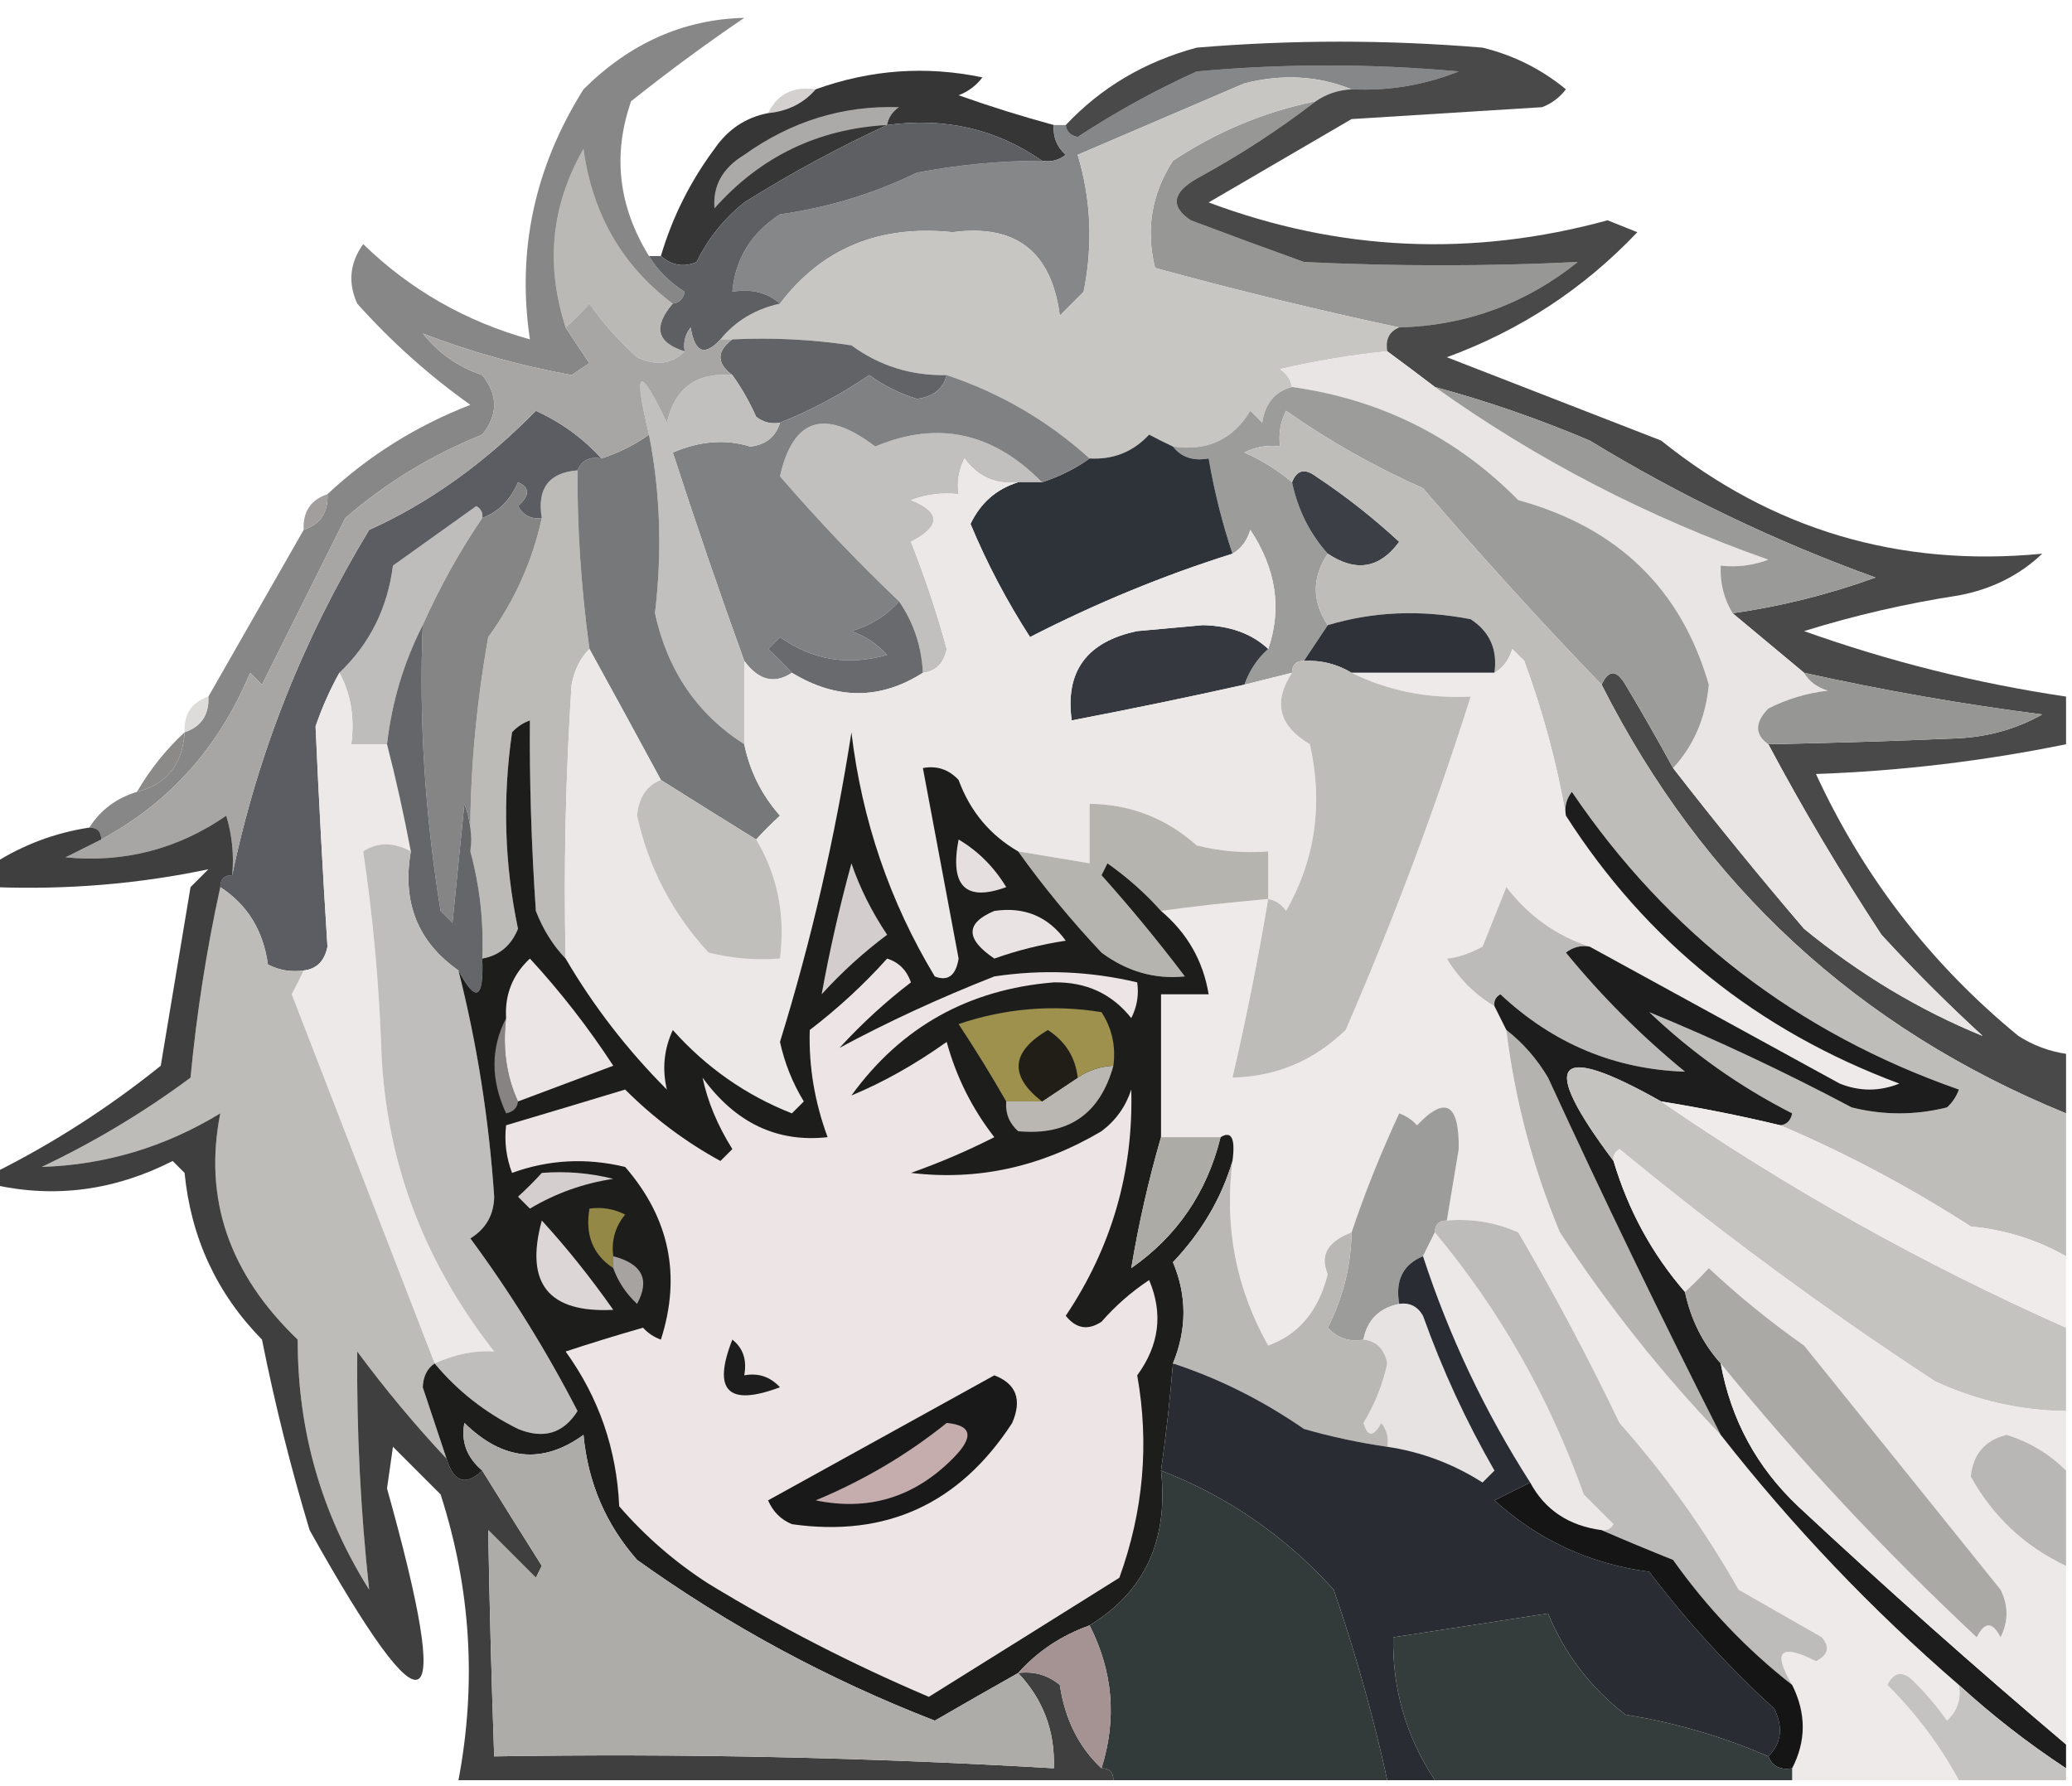 <?xml version="1.0" encoding="UTF-8"?>
<!DOCTYPE svg PUBLIC "-//W3C//DTD SVG 1.1//EN" "http://www.w3.org/Graphics/SVG/1.1/DTD/svg11.dtd">
<svg xmlns="http://www.w3.org/2000/svg" version="1.1" width="174px" height="150px" style="shape-rendering:geometricPrecision; text-rendering:geometricPrecision; image-rendering:optimizeQuality; fill-rule:evenodd; clip-rule:evenodd" xmlns:xlink="http://www.w3.org/1999/xlink">
<g><path style="opacity:0.988" fill="#d2cfce" d="M 68.5,7.5 C 67.486,8.674 66.153,9.34 64.5,9.5C 65.287,7.896 66.62,7.229 68.5,7.5 Z"/></g>
<g><path style="opacity:0.842" fill="#111111" d="M 88.5,10.5 C 88.414,11.496 88.748,12.329 89.5,13C 88.906,13.464 88.239,13.631 87.5,13.5C 83.69,10.839 79.356,9.839 74.5,10.5C 70.434,12.369 66.434,14.536 62.5,17C 60.787,18.378 59.453,20.045 58.5,22C 57.423,22.47 56.423,22.303 55.5,21.5C 56.459,18.248 57.959,15.248 60,12.5C 61.129,10.859 62.629,9.859 64.5,9.5C 66.153,9.34 67.486,8.674 68.5,7.5C 73.106,5.841 77.773,5.508 82.5,6.5C 81.975,7.192 81.308,7.692 80.5,8C 83.154,8.941 85.821,9.774 88.5,10.5 Z"/></g>
<g><path style="opacity:1" fill="#aca9a9" d="M 74.5,10.5 C 68.692,10.821 63.858,13.154 60,17.5C 59.837,15.613 60.671,14.113 62.5,13C 66.463,10.17 70.796,8.837 75.5,9C 74.944,9.383 74.611,9.883 74.5,10.5 Z"/></g>
<g><path style="opacity:1" fill="#bbb9b5" d="M 56.5,25.5 C 54.825,27.456 55.158,28.789 57.5,29.5C 56.399,30.598 55.066,30.765 53.5,30C 51.981,28.649 50.648,27.149 49.5,25.5C 48.818,26.243 48.151,26.909 47.5,27.5C 45.785,22.225 46.285,17.225 49,12.5C 49.747,17.973 52.247,22.306 56.5,25.5 Z"/></g>
<g><path style="opacity:0.528" fill="#1e1d1d" d="M 54.5,21.5 C 55.23,22.712 56.23,23.712 57.5,24.5C 57.376,25.107 57.043,25.44 56.5,25.5C 52.247,22.306 49.747,17.973 49,12.5C 46.285,17.225 45.785,22.225 47.5,27.5C 48.141,28.482 48.807,29.482 49.5,30.5C 49,30.833 48.5,31.167 48,31.5C 43.603,30.692 39.436,29.525 35.5,28C 36.817,29.659 38.483,30.826 40.5,31.5C 41.833,33.167 41.833,34.833 40.5,36.5C 36.25,38.206 32.417,40.539 29,43.5C 26.651,48.198 24.318,52.864 22,57.5C 21.667,57.167 21.333,56.833 21,56.5C 18.418,62.724 14.251,67.39 8.5,70.5C 8.5,69.833 8.167,69.5 7.5,69.5C 8.436,68.026 9.77,67.026 11.5,66.5C 13.997,65.871 15.33,64.204 15.5,61.5C 16.906,61.027 17.573,60.027 17.5,58.5C 20.182,53.798 22.849,49.131 25.5,44.5C 26.906,44.027 27.573,43.027 27.5,41.5C 30.964,38.261 34.964,35.761 39.5,34C 36.035,31.537 32.869,28.704 30,25.5C 29.203,23.741 29.369,22.075 30.5,20.5C 34.443,24.333 39.109,26.999 44.5,28.5C 43.389,21.048 44.889,14.048 49,7.5C 52.897,3.624 57.397,1.624 62.5,1.5C 59.244,3.711 56.078,6.045 53,8.5C 51.429,12.997 51.929,17.33 54.5,21.5 Z"/></g>
<g><path style="opacity:1" fill="#868788" d="M 113.5,7.5 C 110.696,6.362 107.696,6.195 104.5,7C 99.833,9 95.167,11 90.5,13C 91.626,16.744 91.793,20.577 91,24.5C 90.333,25.167 89.667,25.833 89,26.5C 88.301,21.128 85.301,18.795 80,19.5C 73.846,18.861 69.012,20.861 65.5,25.5C 64.432,24.566 63.099,24.232 61.5,24.5C 61.744,21.737 63.077,19.571 65.5,18C 69.534,17.433 73.368,16.266 77,14.5C 80.473,13.837 83.973,13.504 87.5,13.5C 88.239,13.631 88.906,13.464 89.5,13C 88.748,12.329 88.414,11.496 88.5,10.5C 88.833,10.5 89.167,10.5 89.5,10.5C 89.56,11.043 89.893,11.376 90.5,11.5C 93.673,9.413 97.006,7.579 100.5,6C 107.833,5.333 115.167,5.333 122.5,6C 119.607,7.149 116.607,7.649 113.5,7.5 Z"/></g>
<g><path style="opacity:1" fill="#979795" d="M 110.5,8.5 C 107.402,10.892 104.069,13.058 100.5,15C 98.441,16.186 98.274,17.352 100,18.5C 103.183,19.698 106.35,20.865 109.5,22C 117.186,22.373 124.852,22.373 132.5,22C 128.121,25.512 123.121,27.345 117.5,27.5C 110.743,26.057 103.909,24.39 97,22.5C 96.204,19.279 96.704,16.279 98.5,13.5C 102.178,11.052 106.178,9.385 110.5,8.5 Z"/></g>
<g><path style="opacity:1" fill="#c7c6c3" d="M 113.5,7.5 C 112.391,7.557 111.391,7.89 110.5,8.5C 106.178,9.385 102.178,11.052 98.5,13.5C 96.704,16.279 96.204,19.279 97,22.5C 103.909,24.39 110.743,26.057 117.5,27.5C 116.662,27.842 116.328,28.508 116.5,29.5C 113.478,29.804 110.478,30.304 107.5,31C 108.056,31.383 108.389,31.883 108.5,32.5C 107.069,32.881 106.236,33.881 106,35.5C 105.667,35.167 105.333,34.833 105,34.5C 103.535,36.915 101.368,37.915 98.5,37.5C 97.85,37.196 97.183,36.863 96.5,36.5C 95.15,37.95 93.484,38.617 91.5,38.5C 87.999,35.337 83.999,33.003 79.5,31.5C 76.528,31.565 73.862,30.731 71.5,29C 68.183,28.502 64.85,28.335 61.5,28.5C 61.167,28.5 60.833,28.5 60.5,28.5C 61.768,26.953 63.435,25.953 65.5,25.5C 69.012,20.861 73.846,18.861 80,19.5C 85.301,18.795 88.301,21.128 89,26.5C 89.667,25.833 90.333,25.167 91,24.5C 91.793,20.577 91.626,16.744 90.5,13C 95.167,11 99.833,9 104.5,7C 107.696,6.195 110.696,6.362 113.5,7.5 Z"/></g>
<g><path style="opacity:0.759" fill="#121111" d="M 173.5,58.5 C 173.5,59.833 173.5,61.167 173.5,62.5C 166.587,63.917 159.587,64.75 152.5,65C 156.484,73.636 162.151,80.97 169.5,87C 170.745,87.791 172.078,88.291 173.5,88.5C 173.5,90.167 173.5,91.833 173.5,93.5C 156.029,86.363 143.029,74.363 134.5,57.5C 135.077,56.227 135.743,56.227 136.5,57.5C 137.929,59.893 139.263,62.226 140.5,64.5C 144.039,69.061 147.705,73.561 151.5,78C 156.188,81.831 161.188,84.831 166.5,87C 163.561,84.306 160.728,81.473 158,78.5C 154.542,73.236 151.375,67.903 148.5,62.5C 153.632,62.404 158.965,62.238 164.5,62C 167.043,61.86 169.377,61.194 171.5,60C 164.775,59.136 158.109,57.969 151.5,56.5C 149.5,54.833 147.5,53.167 145.5,51.5C 149.591,50.915 153.591,49.915 157.5,48.5C 149.123,45.478 141.123,41.645 133.5,37C 129.244,35.193 124.911,33.693 120.5,32.5C 119.205,31.512 117.872,30.512 116.5,29.5C 116.328,28.508 116.662,27.842 117.5,27.5C 123.121,27.345 128.121,25.512 132.5,22C 124.852,22.373 117.186,22.373 109.5,22C 106.35,20.865 103.183,19.698 100,18.5C 98.274,17.352 98.441,16.186 100.5,15C 104.069,13.058 107.402,10.892 110.5,8.5C 111.391,7.89 112.391,7.557 113.5,7.5C 116.607,7.649 119.607,7.149 122.5,6C 115.167,5.333 107.833,5.333 100.5,6C 97.006,7.579 93.673,9.413 90.5,11.5C 89.893,11.376 89.56,11.043 89.5,10.5C 92.475,7.339 96.142,5.172 100.5,4C 108.5,3.333 116.5,3.333 124.5,4C 127.112,4.639 129.446,5.806 131.5,7.5C 130.975,8.192 130.308,8.692 129.5,9C 124.167,9.333 118.833,9.667 113.5,10C 109.5,12.333 105.5,14.667 101.5,17C 112.465,21.111 123.631,21.611 135,18.5C 135.833,18.833 136.667,19.167 137.5,19.5C 132.981,24.258 127.648,27.758 121.5,30C 127.5,32.333 133.5,34.667 139.5,37C 148.822,44.495 159.489,47.661 171.5,46.5C 169.584,48.317 167.251,49.484 164.5,50C 160.071,50.681 155.737,51.681 151.5,53C 158.655,55.552 165.989,57.385 173.5,58.5 Z"/></g>
<g><path style="opacity:1" fill="#5d5f63" d="M 74.5,10.5 C 79.356,9.839 83.69,10.839 87.5,13.5C 83.973,13.504 80.473,13.837 77,14.5C 73.368,16.266 69.534,17.433 65.5,18C 63.077,19.571 61.744,21.737 61.5,24.5C 63.099,24.232 64.432,24.566 65.5,25.5C 63.435,25.953 61.768,26.953 60.5,28.5C 59.175,29.953 58.342,29.619 58,27.5C 57.536,28.094 57.369,28.761 57.5,29.5C 55.158,28.789 54.825,27.456 56.5,25.5C 57.043,25.44 57.376,25.107 57.5,24.5C 56.23,23.712 55.23,22.712 54.5,21.5C 54.833,21.5 55.167,21.5 55.5,21.5C 56.423,22.303 57.423,22.47 58.5,22C 59.453,20.045 60.787,18.378 62.5,17C 66.434,14.536 70.434,12.369 74.5,10.5 Z"/></g>
<g><path style="opacity:1" fill="#626367" d="M 61.5,28.5 C 64.85,28.335 68.183,28.502 71.5,29C 73.862,30.731 76.528,31.565 79.5,31.5C 79.209,32.649 78.376,33.316 77,33.5C 75.553,33.055 74.22,32.388 73,31.5C 70.625,33.121 68.125,34.454 65.5,35.5C 64.761,35.631 64.094,35.464 63.5,35C 62.915,33.698 62.248,32.531 61.5,31.5C 60.167,30.5 60.167,29.5 61.5,28.5 Z"/></g>
<g><path style="opacity:1" fill="#e9e5e4" d="M 116.5,29.5 C 117.872,30.512 119.205,31.512 120.5,32.5C 129.049,38.61 138.383,43.443 148.5,47C 147.207,47.49 145.873,47.657 144.5,47.5C 144.433,48.959 144.766,50.292 145.5,51.5C 147.5,53.167 149.5,54.833 151.5,56.5C 151.918,57.222 152.584,57.722 153.5,58C 151.744,58.202 150.078,58.702 148.5,59.5C 147.347,60.687 147.347,61.687 148.5,62.5C 151.375,67.903 154.542,73.236 158,78.5C 160.728,81.473 163.561,84.306 166.5,87C 161.188,84.831 156.188,81.831 151.5,78C 147.705,73.561 144.039,69.061 140.5,64.5C 142.241,62.614 143.241,60.28 143.5,57.5C 141.181,49.459 135.848,44.292 127.5,42C 122.29,36.711 115.957,33.544 108.5,32.5C 108.389,31.883 108.056,31.383 107.5,31C 110.478,30.304 113.478,29.804 116.5,29.5 Z"/></g>
<g><path style="opacity:1" fill="#9c9c9a" d="M 108.5,32.5 C 115.957,33.544 122.29,36.711 127.5,42C 135.848,44.292 141.181,49.459 143.5,57.5C 143.241,60.28 142.241,62.614 140.5,64.5C 139.263,62.226 137.929,59.893 136.5,57.5C 135.743,56.227 135.077,56.227 134.5,57.5C 129.458,52.28 124.458,46.78 119.5,41C 115.464,39.209 111.631,37.042 108,34.5C 107.517,35.448 107.351,36.448 107.5,37.5C 106.448,37.35 105.448,37.517 104.5,38C 105.984,38.662 107.317,39.495 108.5,40.5C 108.988,42.809 109.988,44.809 111.5,46.5C 110.167,48.5 110.167,50.5 111.5,52.5C 110.833,53.5 110.167,54.5 109.5,55.5C 108.833,55.5 108.5,55.833 108.5,56.5C 107.167,56.833 105.833,57.167 104.5,57.5C 104.932,56.291 105.599,55.291 106.5,54.5C 107.667,51.12 107.167,47.787 105,44.5C 104.722,45.416 104.222,46.083 103.5,46.5C 102.629,43.888 101.963,41.221 101.5,38.5C 100.209,38.737 99.209,38.404 98.5,37.5C 101.368,37.915 103.535,36.915 105,34.5C 105.333,34.833 105.667,35.167 106,35.5C 106.236,33.881 107.069,32.881 108.5,32.5 Z"/></g>
<g><path style="opacity:1" fill="#9a9a98" d="M 120.5,32.5 C 124.911,33.693 129.244,35.193 133.5,37C 141.123,41.645 149.123,45.478 157.5,48.5C 153.591,49.915 149.591,50.915 145.5,51.5C 144.766,50.292 144.433,48.959 144.5,47.5C 145.873,47.657 147.207,47.49 148.5,47C 138.383,43.443 129.049,38.61 120.5,32.5 Z"/></g>
<g><path style="opacity:1" fill="#c2c0be" d="M 87.5,40.5 C 86.833,40.5 86.167,40.5 85.5,40.5C 83.61,40.703 82.11,40.037 81,38.5C 80.517,39.448 80.35,40.448 80.5,41.5C 79.127,41.343 77.793,41.51 76.5,42C 79.028,43.017 79.028,44.184 76.5,45.5C 77.706,48.56 78.706,51.56 79.5,54.5C 79.253,55.713 78.586,56.38 77.5,56.5C 77.396,54.297 76.73,52.297 75.5,50.5C 72.088,47.265 68.754,43.765 65.5,40C 66.601,35.106 69.268,34.273 73.5,37.5C 78.718,35.3 83.385,36.3 87.5,40.5 Z"/></g>
<g><path style="opacity:1" fill="#2e3239" d="M 98.5,37.5 C 99.209,38.404 100.209,38.737 101.5,38.5C 101.963,41.221 102.629,43.888 103.5,46.5C 97.715,48.317 92.048,50.651 86.5,53.5C 84.549,50.478 82.882,47.311 81.5,44C 82.347,42.229 83.68,41.063 85.5,40.5C 86.167,40.5 86.833,40.5 87.5,40.5C 88.995,40.011 90.329,39.345 91.5,38.5C 93.484,38.617 95.15,37.95 96.5,36.5C 97.183,36.863 97.85,37.196 98.5,37.5 Z"/></g>
<g><path style="opacity:1" fill="#3c3f45" d="M 111.5,46.5 C 109.988,44.809 108.988,42.809 108.5,40.5C 108.897,39.475 109.563,39.308 110.5,40C 112.977,41.643 115.31,43.476 117.5,45.5C 115.867,47.739 113.867,48.072 111.5,46.5 Z"/></g>
<g><path style="opacity:0.949" fill="#9c9998" d="M 27.5,41.5 C 27.573,43.027 26.906,44.027 25.5,44.5C 25.427,42.973 26.094,41.973 27.5,41.5 Z"/></g>
<g><path style="opacity:1" fill="#808183" d="M 79.5,31.5 C 83.999,33.003 87.999,35.337 91.5,38.5C 90.329,39.345 88.995,40.011 87.5,40.5C 83.385,36.3 78.718,35.3 73.5,37.5C 69.268,34.273 66.601,35.106 65.5,40C 68.754,43.765 72.088,47.265 75.5,50.5C 74.466,51.687 73.133,52.52 71.5,53C 72.672,53.419 73.672,54.085 74.5,55C 71.208,55.936 68.208,55.436 65.5,53.5C 65.167,53.833 64.833,54.167 64.5,54.5C 65.243,55.182 65.909,55.849 66.5,56.5C 65.038,57.471 63.705,57.138 62.5,55.5C 60.38,49.638 58.38,43.804 56.5,38C 58.777,37.027 60.944,36.86 63,37.5C 64.301,37.361 65.134,36.695 65.5,35.5C 68.125,34.454 70.625,33.121 73,31.5C 74.22,32.388 75.553,33.055 77,33.5C 78.376,33.316 79.209,32.649 79.5,31.5 Z"/></g>
<g><path style="opacity:1" fill="#c1c0be" d="M 61.5,31.5 C 62.248,32.531 62.915,33.698 63.5,35C 64.094,35.464 64.761,35.631 65.5,35.5C 65.134,36.695 64.301,37.361 63,37.5C 60.944,36.86 58.777,37.027 56.5,38C 58.38,43.804 60.38,49.638 62.5,55.5C 62.5,57.833 62.5,60.167 62.5,62.5C 58.553,59.976 56.053,56.309 55,51.5C 55.619,46.355 55.452,41.355 54.5,36.5C 53.158,30.917 53.658,30.584 56,35.5C 56.662,32.583 58.495,31.25 61.5,31.5 Z"/></g>
<g><path style="opacity:1" fill="#bebdbb" d="M 40.5,43.5 C 38.599,46.295 36.933,49.295 35.5,52.5C 33.909,55.611 32.909,58.944 32.5,62.5C 31.5,62.5 30.5,62.5 29.5,62.5C 29.795,60.265 29.461,58.265 28.5,56.5C 31.046,54.075 32.546,51.075 33,47.5C 35.333,45.833 37.667,44.167 40,42.5C 40.399,42.728 40.565,43.062 40.5,43.5 Z"/></g>
<g><path style="opacity:1" fill="#bcbbb8" d="M 48.5,39.5 C 48.465,44.36 48.799,49.36 49.5,54.5C 48.732,55.263 48.232,56.263 48,57.5C 47.5,65.159 47.334,72.826 47.5,80.5C 46.441,79.4 45.608,78.066 45,76.5C 44.626,70.995 44.459,65.661 44.5,60.5C 43.914,60.709 43.414,61.043 43,61.5C 42.194,67.084 42.361,72.584 43.5,78C 42.922,79.417 41.922,80.25 40.5,80.5C 40.632,77.43 40.299,74.43 39.5,71.5C 39.414,65.612 39.914,59.612 41,53.5C 43.208,50.467 44.708,47.134 45.5,43.5C 45.088,41.027 46.088,39.694 48.5,39.5 Z"/></g>
<g><path style="opacity:1" fill="#76787a" d="M 54.5,36.5 C 55.452,41.355 55.619,46.355 55,51.5C 56.053,56.309 58.553,59.976 62.5,62.5C 62.962,64.757 63.962,66.757 65.5,68.5C 64.757,69.182 64.091,69.849 63.5,70.5C 60.851,68.86 58.184,67.193 55.5,65.5C 53.528,61.85 51.528,58.184 49.5,54.5C 48.799,49.36 48.465,44.36 48.5,39.5C 48.842,38.662 49.508,38.328 50.5,38.5C 51.995,38.011 53.328,37.345 54.5,36.5 Z"/></g>
<g><path style="opacity:1" fill="#bebdba" d="M 134.5,57.5 C 143.029,74.363 156.029,86.363 173.5,93.5C 173.5,97.5 173.5,101.5 173.5,105.5C 171.049,104.106 168.382,103.272 165.5,103C 160.357,99.685 155.024,96.851 149.5,94.5C 150.043,94.44 150.376,94.107 150.5,93.5C 146.09,91.258 142.09,88.425 138.5,85C 144.174,87.334 149.841,90 155.5,93C 158.167,93.667 160.833,93.667 163.5,93C 163.957,92.586 164.291,92.086 164.5,91.5C 150.912,86.745 140.078,78.411 132,66.5C 131.536,67.094 131.369,67.761 131.5,68.5C 130.748,64.129 129.581,59.796 128,55.5C 127.667,55.167 127.333,54.833 127,54.5C 126.722,55.416 126.222,56.083 125.5,56.5C 125.773,54.549 125.107,53.049 123.5,52C 119.311,51.188 115.311,51.355 111.5,52.5C 110.167,50.5 110.167,48.5 111.5,46.5C 113.867,48.072 115.867,47.739 117.5,45.5C 115.31,43.476 112.977,41.643 110.5,40C 109.563,39.308 108.897,39.475 108.5,40.5C 107.317,39.495 105.984,38.662 104.5,38C 105.448,37.517 106.448,37.35 107.5,37.5C 107.351,36.448 107.517,35.448 108,34.5C 111.631,37.042 115.464,39.209 119.5,41C 124.458,46.78 129.458,52.28 134.5,57.5 Z"/></g>
<g><path style="opacity:1" fill="#2f3339" d="M 125.5,56.5 C 121.5,56.5 117.5,56.5 113.5,56.5C 112.292,55.766 110.959,55.433 109.5,55.5C 110.167,54.5 110.833,53.5 111.5,52.5C 115.311,51.355 119.311,51.188 123.5,52C 125.107,53.049 125.773,54.549 125.5,56.5 Z"/></g>
<g><path style="opacity:1" fill="#686a6e" d="M 75.5,50.5 C 76.73,52.297 77.396,54.297 77.5,56.5C 73.927,58.78 70.26,58.78 66.5,56.5C 65.909,55.849 65.243,55.182 64.5,54.5C 64.833,54.167 65.167,53.833 65.5,53.5C 68.208,55.436 71.208,55.936 74.5,55C 73.672,54.085 72.672,53.419 71.5,53C 73.133,52.52 74.466,51.687 75.5,50.5 Z"/></g>
<g><path style="opacity:1" fill="#35393f" d="M 106.5,54.5 C 105.599,55.291 104.932,56.291 104.5,57.5C 99.774,58.553 94.94,59.553 90,60.5C 89.429,56.385 91.263,53.885 95.5,53C 97.333,52.833 99.167,52.667 101,52.5C 103.295,52.547 105.129,53.213 106.5,54.5 Z"/></g>
<g><path style="opacity:1" fill="#eeeae9" d="M 131.5,68.5 C 138.264,79.067 147.598,86.567 159.5,91C 157.833,91.667 156.167,91.667 154.5,91C 147.441,87.14 140.441,83.307 133.5,79.5C 130.703,78.591 128.37,76.924 126.5,74.5C 125.833,76.167 125.167,77.833 124.5,79.5C 123.365,80.103 122.365,80.436 121.5,80.5C 122.521,82.188 123.855,83.521 125.5,84.5C 125.833,85.167 126.167,85.833 126.5,86.5C 127.216,92.364 128.716,98.03 131,103.5C 135.061,109.68 139.561,115.347 144.5,120.5C 150.52,128.185 157.187,135.185 164.5,141.5C 164.719,142.675 164.386,143.675 163.5,144.5C 162.618,143.24 161.618,142.074 160.5,141C 159.668,140.312 159.002,140.479 158.5,141.5C 160.909,143.902 162.909,146.569 164.5,149.5C 159.833,149.5 155.167,149.5 150.5,149.5C 150.5,149.167 150.5,148.833 150.5,148.5C 151.686,146.208 151.686,143.874 150.5,141.5C 148.828,138.663 149.494,137.996 152.5,139.5C 153.521,138.998 153.688,138.332 153,137.5C 150.667,136.167 148.333,134.833 146,133.5C 143.157,128.481 139.824,123.814 136,119.5C 133.392,114.056 130.559,108.722 127.5,103.5C 125.591,102.652 123.591,102.318 121.5,102.5C 121.827,100.512 122.16,98.512 122.5,96.5C 122.545,92.656 121.379,91.989 119,94.5C 118.586,94.043 118.086,93.709 117.5,93.5C 115.944,96.855 114.61,100.188 113.5,103.5C 111.495,104.254 110.828,105.421 111.5,107C 110.74,110.069 109.073,112.069 106.5,113C 103.802,108.227 102.802,103.061 103.5,97.5C 103.754,95.599 103.42,94.933 102.5,95.5C 100.833,95.5 99.167,95.5 97.5,95.5C 97.5,91.5 97.5,87.5 97.5,83.5C 98.833,83.5 100.167,83.5 101.5,83.5C 101.039,80.697 99.705,78.363 97.5,76.5C 100.196,76.12 103.196,75.787 106.5,75.5C 105.651,80.558 104.651,85.558 103.5,90.5C 107.182,90.409 110.349,89.076 113,86.5C 117.03,77.23 120.53,67.896 123.5,58.5C 119.878,58.678 116.544,58.011 113.5,56.5C 117.5,56.5 121.5,56.5 125.5,56.5C 126.222,56.083 126.722,55.416 127,54.5C 127.333,54.833 127.667,55.167 128,55.5C 129.581,59.796 130.748,64.129 131.5,68.5 Z"/></g>
<g><path style="opacity:1" fill="#5b5d63" d="M 50.5,38.5 C 49.508,38.328 48.842,38.662 48.5,39.5C 46.088,39.694 45.088,41.027 45.5,43.5C 44.624,43.631 43.957,43.297 43.5,42.5C 44.506,41.604 44.506,40.938 43.5,40.5C 42.859,41.993 41.859,42.993 40.5,43.5C 40.565,43.062 40.399,42.728 40,42.5C 37.667,44.167 35.333,45.833 33,47.5C 32.546,51.075 31.046,54.075 28.5,56.5C 27.711,57.915 27.044,59.415 26.5,61C 26.774,67.153 27.107,73.32 27.5,79.5C 27.253,80.713 26.586,81.38 25.5,81.5C 24.448,81.65 23.448,81.483 22.5,81C 22.108,78.147 20.774,75.98 18.5,74.5C 18.5,73.833 18.833,73.5 19.5,73.5C 21.631,63.297 25.464,53.63 31,44.5C 35.999,42.252 40.666,38.918 45,34.5C 47.15,35.483 48.983,36.816 50.5,38.5 Z"/></g>
<g><path style="opacity:1" fill="#ece8e7" d="M 85.5,40.5 C 83.68,41.063 82.347,42.229 81.5,44C 82.882,47.311 84.549,50.478 86.5,53.5C 92.048,50.651 97.715,48.317 103.5,46.5C 104.222,46.083 104.722,45.416 105,44.5C 107.167,47.787 107.667,51.12 106.5,54.5C 105.129,53.213 103.295,52.547 101,52.5C 99.167,52.667 97.333,52.833 95.5,53C 91.263,53.885 89.429,56.385 90,60.5C 94.94,59.553 99.774,58.553 104.5,57.5C 105.833,57.167 107.167,56.833 108.5,56.5C 106.888,58.963 107.388,60.963 110,62.5C 111.125,67.51 110.458,72.177 108,76.5C 107.617,75.944 107.117,75.611 106.5,75.5C 106.5,74.167 106.5,72.833 106.5,71.5C 104.473,71.662 102.473,71.496 100.5,71C 97.928,68.713 94.928,67.546 91.5,67.5C 91.5,69.167 91.5,70.833 91.5,72.5C 89.5,72.167 87.5,71.833 85.5,71.5C 83.133,70.129 81.467,68.129 80.5,65.5C 79.675,64.614 78.675,64.281 77.5,64.5C 78.496,69.82 79.496,75.154 80.5,80.5C 80.267,81.932 79.6,82.432 78.5,82C 74.719,75.73 72.385,68.897 71.5,61.5C 70.132,70.308 68.132,78.975 65.5,87.5C 65.887,89.274 66.553,90.941 67.5,92.5C 67.167,92.833 66.833,93.167 66.5,93.5C 62.635,91.975 59.302,89.642 56.5,86.5C 55.758,88.108 55.591,89.775 56,91.5C 52.674,88.164 49.841,84.498 47.5,80.5C 47.334,72.826 47.5,65.159 48,57.5C 48.232,56.263 48.732,55.263 49.5,54.5C 51.528,58.184 53.528,61.85 55.5,65.5C 54.306,65.97 53.64,66.97 53.5,68.5C 54.455,72.852 56.455,76.686 59.5,80C 61.473,80.496 63.473,80.662 65.5,80.5C 65.966,76.838 65.299,73.505 63.5,70.5C 64.091,69.849 64.757,69.182 65.5,68.5C 63.962,66.757 62.962,64.757 62.5,62.5C 62.5,60.167 62.5,57.833 62.5,55.5C 63.705,57.138 65.038,57.471 66.5,56.5C 70.26,58.78 73.927,58.78 77.5,56.5C 78.586,56.38 79.253,55.713 79.5,54.5C 78.706,51.56 77.706,48.56 76.5,45.5C 79.028,44.184 79.028,43.017 76.5,42C 77.793,41.51 79.127,41.343 80.5,41.5C 80.35,40.448 80.517,39.448 81,38.5C 82.11,40.037 83.61,40.703 85.5,40.5 Z"/></g>
<g><path style="opacity:1" fill="#969694" d="M 151.5,56.5 C 158.109,57.969 164.775,59.136 171.5,60C 169.377,61.194 167.043,61.86 164.5,62C 158.965,62.238 153.632,62.404 148.5,62.5C 147.347,61.687 147.347,60.687 148.5,59.5C 150.078,58.702 151.744,58.202 153.5,58C 152.584,57.722 151.918,57.222 151.5,56.5 Z"/></g>
<g><path style="opacity:1" fill="#858586" d="M 45.5,43.5 C 44.708,47.134 43.208,50.467 41,53.5C 39.914,59.612 39.414,65.612 39.5,71.5C 39.657,70.127 39.49,68.793 39,67.5C 38.667,70.833 38.333,74.167 38,77.5C 37.667,77.167 37.333,76.833 37,76.5C 35.676,68.325 35.176,60.325 35.5,52.5C 36.933,49.295 38.599,46.295 40.5,43.5C 41.859,42.993 42.859,41.993 43.5,40.5C 44.506,40.938 44.506,41.604 43.5,42.5C 43.957,43.297 44.624,43.631 45.5,43.5 Z"/></g>
<g><path style="opacity:0.69" fill="#cfcccb" d="M 17.5,58.5 C 17.573,60.027 16.906,61.027 15.5,61.5C 15.427,59.973 16.094,58.973 17.5,58.5 Z"/></g>
<g><path style="opacity:1" fill="#ece9e8" d="M 28.5,56.5 C 29.461,58.265 29.795,60.265 29.5,62.5C 30.5,62.5 31.5,62.5 32.5,62.5C 33.245,65.39 33.911,68.39 34.5,71.5C 33.033,70.708 31.7,70.708 30.5,71.5C 31.286,76.781 31.786,82.115 32,87.5C 32.244,97.05 35.41,105.717 41.5,113.5C 39.891,113.389 38.225,113.722 36.5,114.5C 32.484,104.111 28.484,93.778 24.5,83.5C 24.863,82.817 25.196,82.15 25.5,81.5C 26.586,81.38 27.253,80.713 27.5,79.5C 27.107,73.32 26.774,67.153 26.5,61C 27.044,59.415 27.711,57.915 28.5,56.5 Z"/></g>
<g><path style="opacity:1" fill="#bebcb9" d="M 109.5,55.5 C 110.959,55.433 112.292,55.766 113.5,56.5C 116.544,58.011 119.878,58.678 123.5,58.5C 120.53,67.896 117.03,77.23 113,86.5C 110.349,89.076 107.182,90.409 103.5,90.5C 104.651,85.558 105.651,80.558 106.5,75.5C 107.117,75.611 107.617,75.944 108,76.5C 110.458,72.177 111.125,67.51 110,62.5C 107.388,60.963 106.888,58.963 108.5,56.5C 108.5,55.833 108.833,55.5 109.5,55.5 Z"/></g>
<g><path style="opacity:0.98" fill="#8a8787" d="M 15.5,61.5 C 15.33,64.204 13.997,65.871 11.5,66.5C 12.604,64.612 13.937,62.945 15.5,61.5 Z"/></g>
<g><path style="opacity:1" fill="#a7a6a4" d="M 57.5,29.5 C 57.369,28.761 57.536,28.094 58,27.5C 58.342,29.619 59.175,29.953 60.5,28.5C 60.833,28.5 61.167,28.5 61.5,28.5C 60.167,29.5 60.167,30.5 61.5,31.5C 58.495,31.25 56.662,32.583 56,35.5C 53.658,30.584 53.158,30.917 54.5,36.5C 53.328,37.345 51.995,38.011 50.5,38.5C 48.983,36.816 47.15,35.483 45,34.5C 40.666,38.918 35.999,42.252 31,44.5C 25.464,53.63 21.631,63.297 19.5,73.5C 19.66,71.801 19.494,70.134 19,68.5C 14.94,71.307 10.44,72.474 5.5,72C 6.527,71.487 7.527,70.987 8.5,70.5C 14.251,67.39 18.418,62.724 21,56.5C 21.333,56.833 21.667,57.167 22,57.5C 24.318,52.864 26.651,48.198 29,43.5C 32.417,40.539 36.25,38.206 40.5,36.5C 41.833,34.833 41.833,33.167 40.5,31.5C 38.483,30.826 36.817,29.659 35.5,28C 39.436,29.525 43.603,30.692 48,31.5C 48.5,31.167 49,30.833 49.5,30.5C 48.807,29.482 48.141,28.482 47.5,27.5C 48.151,26.909 48.818,26.243 49.5,25.5C 50.648,27.149 51.981,28.649 53.5,30C 55.066,30.765 56.399,30.598 57.5,29.5 Z"/></g>
<g><path style="opacity:1" fill="#b6b4af" d="M 106.5,75.5 C 103.196,75.787 100.196,76.12 97.5,76.5C 96.194,75.032 94.694,73.699 93,72.5C 92.833,72.833 92.667,73.167 92.5,73.5C 94.953,76.241 97.286,79.075 99.5,82C 96.983,82.257 94.65,81.59 92.5,80C 89.955,77.293 87.621,74.46 85.5,71.5C 87.5,71.833 89.5,72.167 91.5,72.5C 91.5,70.833 91.5,69.167 91.5,67.5C 94.928,67.546 97.928,68.713 100.5,71C 102.473,71.496 104.473,71.662 106.5,71.5C 106.5,72.833 106.5,74.167 106.5,75.5 Z"/></g>
<g><path style="opacity:1" fill="#bdbbb9" d="M 133.5,79.5 C 132.761,79.369 132.094,79.536 131.5,80C 134.5,83.667 137.833,87 141.5,90C 135.573,89.798 130.407,87.631 126,83.5C 125.601,83.728 125.435,84.062 125.5,84.5C 123.855,83.521 122.521,82.188 121.5,80.5C 122.365,80.436 123.365,80.103 124.5,79.5C 125.167,77.833 125.833,76.167 126.5,74.5C 128.37,76.924 130.703,78.591 133.5,79.5 Z"/></g>
<g><path style="opacity:1" fill="#65666a" d="M 35.5,52.5 C 35.176,60.325 35.676,68.325 37,76.5C 37.333,76.833 37.667,77.167 38,77.5C 38.333,74.167 38.667,70.833 39,67.5C 39.49,68.793 39.657,70.127 39.5,71.5C 40.299,74.43 40.632,77.43 40.5,80.5C 40.633,83.925 39.967,84.258 38.5,81.5C 35.083,79.109 33.75,75.775 34.5,71.5C 33.911,68.39 33.245,65.39 32.5,62.5C 32.909,58.944 33.909,55.611 35.5,52.5 Z"/></g>
<g><path style="opacity:1" fill="#b5b3af" d="M 126.5,86.5 C 127.885,87.574 129.051,88.907 130,90.5C 134.66,100.638 139.494,110.638 144.5,120.5C 139.561,115.347 135.061,109.68 131,103.5C 128.716,98.03 127.216,92.364 126.5,86.5 Z"/></g>
<g><path style="opacity:1" fill="#1d1d1d" d="M 149.5,94.5 C 146.198,93.706 142.865,93.04 139.5,92.5C 130.524,87.431 129.191,89.098 135.5,97.5C 136.742,101.655 138.742,105.322 141.5,108.5C 141.992,110.819 142.992,112.819 144.5,114.5C 145.356,119.213 147.523,123.213 151,126.5C 158.371,133.375 165.871,140.041 173.5,146.5C 173.5,147.167 173.5,147.833 173.5,148.5C 170.319,146.408 167.319,144.075 164.5,141.5C 157.187,135.185 150.52,128.185 144.5,120.5C 139.494,110.638 134.66,100.638 130,90.5C 129.051,88.907 127.885,87.574 126.5,86.5C 126.167,85.833 125.833,85.167 125.5,84.5C 125.435,84.062 125.601,83.728 126,83.5C 130.407,87.631 135.573,89.798 141.5,90C 137.833,87 134.5,83.667 131.5,80C 132.094,79.536 132.761,79.369 133.5,79.5C 140.441,83.307 147.441,87.14 154.5,91C 156.167,91.667 157.833,91.667 159.5,91C 147.598,86.567 138.264,79.067 131.5,68.5C 131.369,67.761 131.536,67.094 132,66.5C 140.078,78.411 150.912,86.745 164.5,91.5C 164.291,92.086 163.957,92.586 163.5,93C 160.833,93.667 158.167,93.667 155.5,93C 149.841,90 144.174,87.334 138.5,85C 142.09,88.425 146.09,91.258 150.5,93.5C 150.376,94.107 150.043,94.44 149.5,94.5 Z"/></g>
<g><path style="opacity:1" fill="#bebcb9" d="M 18.5,74.5 C 20.774,75.98 22.108,78.147 22.5,81C 23.448,81.483 24.448,81.65 25.5,81.5C 25.196,82.15 24.863,82.817 24.5,83.5C 28.484,93.778 32.484,104.111 36.5,114.5C 35.876,114.917 35.543,115.584 35.5,116.5C 36.178,118.516 36.844,120.516 37.5,122.5C 34.864,119.69 32.364,116.69 30,113.5C 29.944,120.205 30.277,126.871 31,133.5C 26.987,127.121 24.987,120.121 25,112.5C 19.24,106.986 17.073,100.652 18.5,93.5C 13.86,96.326 8.86,97.826 3.5,98C 7.929,95.898 12.095,93.398 16,90.5C 16.512,85.096 17.345,79.762 18.5,74.5 Z"/></g>
<g><path style="opacity:1" fill="#c0bebc" d="M 34.5,71.5 C 33.75,75.775 35.083,79.109 38.5,81.5C 40.057,87.646 41.057,93.979 41.5,100.5C 41.471,102.029 40.804,103.196 39.5,104C 42.876,108.582 45.876,113.415 48.5,118.5C 47.307,120.384 45.641,120.884 43.5,120C 40.734,118.629 38.401,116.796 36.5,114.5C 38.225,113.722 39.891,113.389 41.5,113.5C 35.41,105.717 32.244,97.05 32,87.5C 31.786,82.115 31.286,76.781 30.5,71.5C 31.7,70.708 33.033,70.708 34.5,71.5 Z"/></g>
<g><path style="opacity:1" fill="#c4c3c0" d="M 139.5,92.5 C 150.147,99.829 161.481,106.163 173.5,111.5C 173.5,113.833 173.5,116.167 173.5,118.5C 169.654,118.455 165.987,117.622 162.5,116C 153.388,110.043 144.555,103.543 136,96.5C 135.601,96.728 135.435,97.062 135.5,97.5C 129.191,89.098 130.524,87.431 139.5,92.5 Z"/></g>
<g><path style="opacity:1" fill="#9c9c9a" d="M 121.5,102.5 C 120.833,102.5 120.5,102.833 120.5,103.5C 120.167,104.167 119.833,104.833 119.5,105.5C 117.824,106.183 117.157,107.517 117.5,109.5C 115.81,109.856 114.81,110.856 114.5,112.5C 113.325,112.719 112.325,112.386 111.5,111.5C 112.785,108.979 113.452,106.313 113.5,103.5C 114.61,100.188 115.944,96.855 117.5,93.5C 118.086,93.709 118.586,94.043 119,94.5C 121.379,91.989 122.545,92.656 122.5,96.5C 122.16,98.512 121.827,100.512 121.5,102.5 Z"/></g>
<g><path style="opacity:1" fill="#efebea" d="M 139.5,92.5 C 142.865,93.04 146.198,93.706 149.5,94.5C 155.024,96.851 160.357,99.685 165.5,103C 168.382,103.272 171.049,104.106 173.5,105.5C 173.5,107.5 173.5,109.5 173.5,111.5C 161.481,106.163 150.147,99.829 139.5,92.5 Z"/></g>
<g><path style="opacity:1" fill="#ece8e7" d="M 120.5,103.5 C 125.918,109.99 130.085,117.323 133,125.5C 133.833,126.333 134.667,127.167 135.5,128C 135.272,128.399 134.938,128.565 134.5,128.5C 131.733,128.13 129.733,126.796 128.5,124.5C 124.694,118.554 121.694,112.221 119.5,105.5C 119.833,104.833 120.167,104.167 120.5,103.5 Z"/></g>
<g><path style="opacity:1" fill="#1d1d1c" d="M 47.5,80.5 C 49.841,84.498 52.674,88.164 56,91.5C 55.591,89.775 55.758,88.108 56.5,86.5C 59.302,89.642 62.635,91.975 66.5,93.5C 66.833,93.167 67.167,92.833 67.5,92.5C 66.553,90.941 65.887,89.274 65.5,87.5C 68.132,78.975 70.132,70.308 71.5,61.5C 72.385,68.897 74.719,75.73 78.5,82C 79.6,82.432 80.267,81.932 80.5,80.5C 79.496,75.154 78.496,69.82 77.5,64.5C 78.675,64.281 79.675,64.614 80.5,65.5C 81.467,68.129 83.133,70.129 85.5,71.5C 87.621,74.46 89.955,77.293 92.5,80C 94.65,81.59 96.983,82.257 99.5,82C 97.286,79.075 94.953,76.241 92.5,73.5C 92.667,73.167 92.833,72.833 93,72.5C 94.694,73.699 96.194,75.032 97.5,76.5C 99.705,78.363 101.039,80.697 101.5,83.5C 100.167,83.5 98.833,83.5 97.5,83.5C 97.5,87.5 97.5,91.5 97.5,95.5C 96.456,99.086 95.623,102.752 95,106.5C 98.857,103.801 101.357,100.134 102.5,95.5C 103.42,94.933 103.754,95.599 103.5,97.5C 102.57,100.636 100.903,103.469 98.5,106C 99.679,108.796 99.679,111.629 98.5,114.5C 98.269,117.4 97.936,120.4 97.5,123.5C 98.138,129.331 96.138,133.665 91.5,136.5C 89.118,137.351 87.118,138.684 85.5,140.5C 83.184,141.806 80.85,143.139 78.5,144.5C 69.548,141.026 61.215,136.526 53.5,131C 50.874,128.015 49.374,124.515 49,120.5C 45.56,122.994 42.227,122.66 39,119.5C 38.7,121.066 39.2,122.399 40.5,123.5C 39.105,124.815 38.105,124.481 37.5,122.5C 36.844,120.516 36.178,118.516 35.5,116.5C 35.543,115.584 35.876,114.917 36.5,114.5C 38.401,116.796 40.734,118.629 43.5,120C 45.641,120.884 47.307,120.384 48.5,118.5C 45.876,113.415 42.876,108.582 39.5,104C 40.804,103.196 41.471,102.029 41.5,100.5C 41.057,93.979 40.057,87.646 38.5,81.5C 39.967,84.258 40.633,83.925 40.5,80.5C 41.922,80.25 42.922,79.417 43.5,78C 42.361,72.584 42.194,67.084 43,61.5C 43.414,61.043 43.914,60.709 44.5,60.5C 44.459,65.661 44.626,70.995 45,76.5C 45.608,78.066 46.441,79.4 47.5,80.5 Z"/></g>
<g><path style="opacity:1" fill="#948847" d="M 51.5,105.5 C 51.5,105.833 51.5,106.167 51.5,106.5C 49.787,105.365 49.12,103.698 49.5,101.5C 50.552,101.351 51.552,101.517 52.5,102C 51.663,103.011 51.33,104.178 51.5,105.5 Z"/></g>
<g><path style="opacity:1" fill="#ddd6d6" d="M 45.5,102.5 C 47.574,104.762 49.574,107.262 51.5,110C 46.054,110.278 44.054,107.778 45.5,102.5 Z"/></g>
<g><path style="opacity:1" fill="#d5cece" d="M 45.5,98.5 C 47.527,98.338 49.527,98.504 51.5,99C 49,99.375 46.667,100.208 44.5,101.5C 44.167,101.167 43.833,100.833 43.5,100.5C 44.243,99.818 44.909,99.151 45.5,98.5 Z"/></g>
<g><path style="opacity:1" fill="#adaba6" d="M 97.5,95.5 C 99.167,95.5 100.833,95.5 102.5,95.5C 101.357,100.134 98.857,103.801 95,106.5C 95.623,102.752 96.456,99.086 97.5,95.5 Z"/></g>
<g><path style="opacity:1" fill="#bab6b1" d="M 93.5,89.5 C 92.38,93.561 89.713,95.395 85.5,95C 84.748,94.329 84.414,93.496 84.5,92.5C 85.5,92.5 86.5,92.5 87.5,92.5C 88.5,91.833 89.5,91.167 90.5,90.5C 91.391,89.89 92.391,89.557 93.5,89.5 Z"/></g>
<g><path style="opacity:1" fill="#201e17" d="M 90.5,90.5 C 89.5,91.167 88.5,91.833 87.5,92.5C 84.731,90.337 84.898,88.337 88,86.5C 89.481,87.471 90.315,88.804 90.5,90.5 Z"/></g>
<g><path style="opacity:1" fill="#878383" d="M 42.5,85.5 C 42.198,88.059 42.532,90.393 43.5,92.5C 43.44,93.043 43.107,93.376 42.5,93.5C 41.2,90.691 41.2,88.024 42.5,85.5 Z"/></g>
<g><path style="opacity:1" fill="#9e914e" d="M 93.5,89.5 C 92.391,89.557 91.391,89.89 90.5,90.5C 90.315,88.804 89.481,87.471 88,86.5C 84.898,88.337 84.731,90.337 87.5,92.5C 86.5,92.5 85.5,92.5 84.5,92.5C 83.266,90.34 81.933,88.173 80.5,86C 84.428,84.675 88.428,84.342 92.5,85C 93.38,86.356 93.713,87.856 93.5,89.5 Z"/></g>
<g><path style="opacity:1" fill="#ede5e5" d="M 74.5,80.5 C 75.478,80.811 76.144,81.478 76.5,82.5C 74.376,84.121 72.376,85.954 70.5,88C 74.539,85.82 78.873,83.82 83.5,82C 87.537,81.393 91.537,81.56 95.5,82.5C 95.65,83.552 95.483,84.552 95,85.5C 93.378,83.454 91.212,82.454 88.5,82.5C 81.331,83.082 75.664,86.249 71.5,92C 74.181,90.887 76.847,89.387 79.5,87.5C 80.303,90.44 81.637,93.107 83.5,95.5C 81.237,96.65 78.904,97.65 76.5,98.5C 82.092,99.173 87.425,98.006 92.5,95C 93.701,94.097 94.535,92.931 95,91.5C 95.188,98.415 93.355,104.748 89.5,110.5C 90.365,111.583 91.365,111.749 92.5,111C 93.685,109.647 95.019,108.48 96.5,107.5C 97.689,110.298 97.356,112.964 95.5,115.5C 96.522,121.252 96.022,126.918 94,132.5C 88.656,135.849 83.323,139.182 78,142.5C 71.615,139.788 65.449,136.622 59.5,133C 56.705,131.207 54.205,129.04 52,126.5C 51.786,121.691 50.286,117.357 47.5,113.5C 49.686,112.779 51.853,112.113 54,111.5C 54.414,111.957 54.914,112.291 55.5,112.5C 57.223,107.132 56.223,102.299 52.5,98C 49.24,97.216 46.073,97.383 43,98.5C 42.51,97.207 42.343,95.873 42.5,94.5C 45.812,93.516 49.145,92.516 52.5,91.5C 54.884,93.885 57.55,95.885 60.5,97.5C 60.833,97.167 61.167,96.833 61.5,96.5C 60.253,94.503 59.419,92.503 59,90.5C 61.755,94.3 65.255,95.967 69.5,95.5C 68.408,92.547 67.908,89.547 68,86.5C 70.396,84.663 72.562,82.663 74.5,80.5 Z"/></g>
<g><path style="opacity:1" fill="#ece5e5" d="M 43.5,92.5 C 42.532,90.393 42.198,88.059 42.5,85.5C 42.383,83.516 43.05,81.85 44.5,80.5C 47.064,83.28 49.397,86.28 51.5,89.5C 48.817,90.51 46.151,91.51 43.5,92.5 Z"/></g>
<g><path style="opacity:1" fill="#eae3e3" d="M 83.5,76.5 C 86.022,76.128 88.022,76.961 89.5,79C 87.444,79.311 85.444,79.811 83.5,80.5C 81.066,78.853 81.066,77.52 83.5,76.5 Z"/></g>
<g><path style="opacity:1" fill="#d4cdcd" d="M 71.5,72.5 C 72.199,74.556 73.199,76.556 74.5,78.5C 72.517,79.982 70.684,81.649 69,83.5C 69.654,79.876 70.488,76.209 71.5,72.5 Z"/></g>
<g><path style="opacity:1" fill="#e6dfdf" d="M 80.5,70.5 C 82.145,71.479 83.479,72.812 84.5,74.5C 81.08,75.753 79.746,74.419 80.5,70.5 Z"/></g>
<g><path style="opacity:1" fill="#c1bfbb" d="M 55.5,65.5 C 58.184,67.193 60.851,68.86 63.5,70.5C 65.299,73.505 65.966,76.838 65.5,80.5C 63.473,80.662 61.473,80.496 59.5,80C 56.455,76.686 54.455,72.852 53.5,68.5C 53.64,66.97 54.306,65.97 55.5,65.5 Z"/></g>
<g><path style="opacity:1" fill="#a7a3a0" d="M 51.5,105.5 C 53.935,106.13 54.602,107.463 53.5,109.5C 52.575,108.643 51.908,107.643 51.5,106.5C 51.5,106.167 51.5,105.833 51.5,105.5 Z"/></g>
<g><path style="opacity:1" fill="#ece9e8" d="M 173.5,118.5 C 173.5,120.167 173.5,121.833 173.5,123.5C 172.089,122.092 170.423,121.092 168.5,120.5C 166.688,120.952 165.688,122.118 165.5,124C 167.369,127.37 170.036,129.87 173.5,131.5C 173.5,136.5 173.5,141.5 173.5,146.5C 165.871,140.041 158.371,133.375 151,126.5C 147.523,123.213 145.356,119.213 144.5,114.5C 151.078,122.582 158.244,130.249 166,137.5C 166.667,136.167 167.333,136.167 168,137.5C 168.667,136.167 168.667,134.833 168,133.5C 162.53,126.691 157.03,119.858 151.5,113C 148.688,111.023 146.022,108.856 143.5,106.5C 142.818,107.243 142.151,107.909 141.5,108.5C 138.742,105.322 136.742,101.655 135.5,97.5C 135.435,97.062 135.601,96.728 136,96.5C 144.555,103.543 153.388,110.043 162.5,116C 165.987,117.622 169.654,118.455 173.5,118.5 Z"/></g>
<g><path style="opacity:1" fill="#e6e3e2" d="M 117.5,109.5 C 118.376,109.369 119.043,109.702 119.5,110.5C 121.121,115.037 123.121,119.371 125.5,123.5C 125.167,123.833 124.833,124.167 124.5,124.5C 122.021,122.924 119.354,121.924 116.5,121.5C 116.631,120.761 116.464,120.094 116,119.5C 115.346,120.696 114.846,120.696 114.5,119.5C 115.447,117.941 116.113,116.274 116.5,114.5C 116.253,113.287 115.586,112.62 114.5,112.5C 114.81,110.856 115.81,109.856 117.5,109.5 Z"/></g>
<g><path style="opacity:1" fill="#bab8b4" d="M 103.5,97.5 C 102.802,103.061 103.802,108.227 106.5,113C 109.073,112.069 110.74,110.069 111.5,107C 110.828,105.421 111.495,104.254 113.5,103.5C 113.452,106.313 112.785,108.979 111.5,111.5C 112.325,112.386 113.325,112.719 114.5,112.5C 115.586,112.62 116.253,113.287 116.5,114.5C 116.113,116.274 115.447,117.941 114.5,119.5C 114.846,120.696 115.346,120.696 116,119.5C 116.464,120.094 116.631,120.761 116.5,121.5C 114.146,121.162 111.813,120.662 109.5,120C 106.01,117.588 102.343,115.755 98.5,114.5C 99.679,111.629 99.679,108.796 98.5,106C 100.903,103.469 102.57,100.636 103.5,97.5 Z"/></g>
<g><path style="opacity:0.813" fill="#141414" d="M 19.5,73.5 C 18.833,73.5 18.5,73.833 18.5,74.5C 17.345,79.762 16.512,85.096 16,90.5C 12.095,93.398 7.929,95.898 3.5,98C 8.86,97.826 13.86,96.326 18.5,93.5C 17.073,100.652 19.24,106.986 25,112.5C 24.987,120.121 26.987,127.121 31,133.5C 30.277,126.871 29.944,120.205 30,113.5C 32.364,116.69 34.864,119.69 37.5,122.5C 38.105,124.481 39.105,124.815 40.5,123.5C 42.14,126.149 43.807,128.816 45.5,131.5C 45.333,131.833 45.167,132.167 45,132.5C 43.667,131.167 42.333,129.833 41,128.5C 41.108,134.812 41.275,141.145 41.5,147.5C 57.191,147.247 72.858,147.58 88.5,148.5C 88.606,145.385 87.606,142.719 85.5,140.5C 86.822,140.33 87.989,140.663 89,141.5C 89.436,144.398 90.603,146.731 92.5,148.5C 93.167,148.5 93.5,148.833 93.5,149.5C 75.167,149.5 56.833,149.5 38.5,149.5C 40.039,141.375 39.539,133.375 37,125.5C 35.667,124.167 34.333,122.833 33,121.5C 32.833,122.667 32.667,123.833 32.5,125C 38.156,145.191 35.989,146.358 26,128.5C 24.413,123.232 23.08,117.899 22,112.5C 18.206,108.632 16.04,103.965 15.5,98.5C 15.167,98.167 14.833,97.833 14.5,97.5C 9.644,99.975 4.644,100.641 -0.5,99.5C -0.5,99.167 -0.5,98.833 -0.5,98.5C 4.478,96.009 9.145,93.009 13.5,89.5C 14.333,84.5 15.167,79.5 16,74.5C 16.5,74 17,73.5 17.5,73C 11.665,74.232 5.665,74.732 -0.5,74.5C -0.5,73.833 -0.5,73.167 -0.5,72.5C 1.954,70.94 4.62,69.94 7.5,69.5C 8.167,69.5 8.5,69.833 8.5,70.5C 7.527,70.987 6.527,71.487 5.5,72C 10.44,72.474 14.94,71.307 19,68.5C 19.494,70.134 19.66,71.801 19.5,73.5 Z"/></g>
<g><path style="opacity:1" fill="#1e1d1d" d="M 61.5,112.5 C 62.404,113.209 62.737,114.209 62.5,115.5C 63.675,115.281 64.675,115.614 65.5,116.5C 61.14,118.14 59.807,116.807 61.5,112.5 Z"/></g>
<g><path style="opacity:1" fill="#1a1919" d="M 83.5,115.5 C 85.344,116.204 85.844,117.537 85,119.5C 80.587,126.292 74.42,129.125 66.5,128C 65.572,127.612 64.905,126.945 64.5,126C 70.867,122.485 77.201,118.985 83.5,115.5 Z"/></g>
<g><path style="opacity:1" fill="#aaa9a6" d="M 144.5,114.5 C 142.992,112.819 141.992,110.819 141.5,108.5C 142.151,107.909 142.818,107.243 143.5,106.5C 146.022,108.856 148.688,111.023 151.5,113C 157.03,119.858 162.53,126.691 168,133.5C 168.667,134.833 168.667,136.167 168,137.5C 167.333,136.167 166.667,136.167 166,137.5C 158.244,130.249 151.078,122.582 144.5,114.5 Z"/></g>
<g><path style="opacity:1" fill="#292c32" d="M 119.5,105.5 C 121.694,112.221 124.694,118.554 128.5,124.5C 127.527,124.987 126.527,125.487 125.5,126C 129.184,129.338 133.518,131.338 138.5,132C 141.631,136.133 145.131,139.966 149,143.5C 149.765,145.066 149.598,146.399 148.5,147.5C 144.671,145.836 140.671,144.669 136.5,144C 133.567,141.736 131.4,138.902 130,135.5C 125.667,136.167 121.333,136.833 117,137.5C 116.923,141.857 118.089,145.857 120.5,149.5C 119.167,149.5 117.833,149.5 116.5,149.5C 115.313,144.085 113.813,138.752 112,133.5C 107.906,128.986 103.072,125.653 97.5,123.5C 97.936,120.4 98.269,117.4 98.5,114.5C 102.343,115.755 106.01,117.588 109.5,120C 111.813,120.662 114.146,121.162 116.5,121.5C 119.354,121.924 122.021,122.924 124.5,124.5C 124.833,124.167 125.167,123.833 125.5,123.5C 123.121,119.371 121.121,115.037 119.5,110.5C 119.043,109.702 118.376,109.369 117.5,109.5C 117.157,107.517 117.824,106.183 119.5,105.5 Z"/></g>
<g><path style="opacity:1" fill="#aeaca8" d="M 85.5,140.5 C 87.606,142.719 88.606,145.385 88.5,148.5C 72.858,147.58 57.191,147.247 41.5,147.5C 41.275,141.145 41.108,134.812 41,128.5C 42.333,129.833 43.667,131.167 45,132.5C 45.167,132.167 45.333,131.833 45.5,131.5C 43.807,128.816 42.14,126.149 40.5,123.5C 39.2,122.399 38.7,121.066 39,119.5C 42.227,122.66 45.56,122.994 49,120.5C 49.374,124.515 50.874,128.015 53.5,131C 61.215,136.526 69.548,141.026 78.5,144.5C 80.85,143.139 83.184,141.806 85.5,140.5 Z"/></g>
<g><path style="opacity:1" fill="#c5adad" d="M 79.5,119.5 C 81.646,119.696 81.812,120.696 80,122.5C 76.767,125.751 72.934,126.918 68.5,126C 72.527,124.324 76.194,122.158 79.5,119.5 Z"/></g>
<g><path style="opacity:1" fill="#b8b7b5" d="M 173.5,123.5 C 173.5,126.167 173.5,128.833 173.5,131.5C 170.036,129.87 167.369,127.37 165.5,124C 165.688,122.118 166.688,120.952 168.5,120.5C 170.423,121.092 172.089,122.092 173.5,123.5 Z"/></g>
<g><path style="opacity:1" fill="#333b3a" d="M 97.5,123.5 C 103.072,125.653 107.906,128.986 112,133.5C 113.813,138.752 115.313,144.085 116.5,149.5C 108.833,149.5 101.167,149.5 93.5,149.5C 93.5,148.833 93.167,148.5 92.5,148.5C 93.802,144.372 93.469,140.372 91.5,136.5C 96.138,133.665 98.138,129.331 97.5,123.5 Z"/></g>
<g><path style="opacity:1" fill="#bdbcba" d="M 120.5,103.5 C 120.5,102.833 120.833,102.5 121.5,102.5C 123.591,102.318 125.591,102.652 127.5,103.5C 130.559,108.722 133.392,114.056 136,119.5C 139.824,123.814 143.157,128.481 146,133.5C 148.333,134.833 150.667,136.167 153,137.5C 153.688,138.332 153.521,138.998 152.5,139.5C 149.494,137.996 148.828,138.663 150.5,141.5C 146.668,138.501 143.335,135.001 140.5,131C 138.389,130.155 136.389,129.322 134.5,128.5C 134.938,128.565 135.272,128.399 135.5,128C 134.667,127.167 133.833,126.333 133,125.5C 130.085,117.323 125.918,109.99 120.5,103.5 Z"/></g>
<g><path style="opacity:1" fill="#151516" d="M 128.5,124.5 C 129.733,126.796 131.733,128.13 134.5,128.5C 136.389,129.322 138.389,130.155 140.5,131C 143.335,135.001 146.668,138.501 150.5,141.5C 151.686,143.874 151.686,146.208 150.5,148.5C 149.508,148.672 148.842,148.338 148.5,147.5C 149.598,146.399 149.765,145.066 149,143.5C 145.131,139.966 141.631,136.133 138.5,132C 133.518,131.338 129.184,129.338 125.5,126C 126.527,125.487 127.527,124.987 128.5,124.5 Z"/></g>
<g><path style="opacity:1" fill="#353c3c" d="M 148.5,147.5 C 148.842,148.338 149.508,148.672 150.5,148.5C 150.5,148.833 150.5,149.167 150.5,149.5C 140.5,149.5 130.5,149.5 120.5,149.5C 118.089,145.857 116.923,141.857 117,137.5C 121.333,136.833 125.667,136.167 130,135.5C 131.4,138.902 133.567,141.736 136.5,144C 140.671,144.669 144.671,145.836 148.5,147.5 Z"/></g>
<g><path style="opacity:1" fill="#a59393" d="M 91.5,136.5 C 93.469,140.372 93.802,144.372 92.5,148.5C 90.603,146.731 89.436,144.398 89,141.5C 87.989,140.663 86.822,140.33 85.5,140.5C 87.118,138.684 89.118,137.351 91.5,136.5 Z"/></g>
<g><path style="opacity:1" fill="#c4c3c1" d="M 164.5,141.5 C 167.319,144.075 170.319,146.408 173.5,148.5C 173.5,148.833 173.5,149.167 173.5,149.5C 170.5,149.5 167.5,149.5 164.5,149.5C 162.909,146.569 160.909,143.902 158.5,141.5C 159.002,140.479 159.668,140.312 160.5,141C 161.618,142.074 162.618,143.24 163.5,144.5C 164.386,143.675 164.719,142.675 164.5,141.5 Z"/></g>
</svg>
